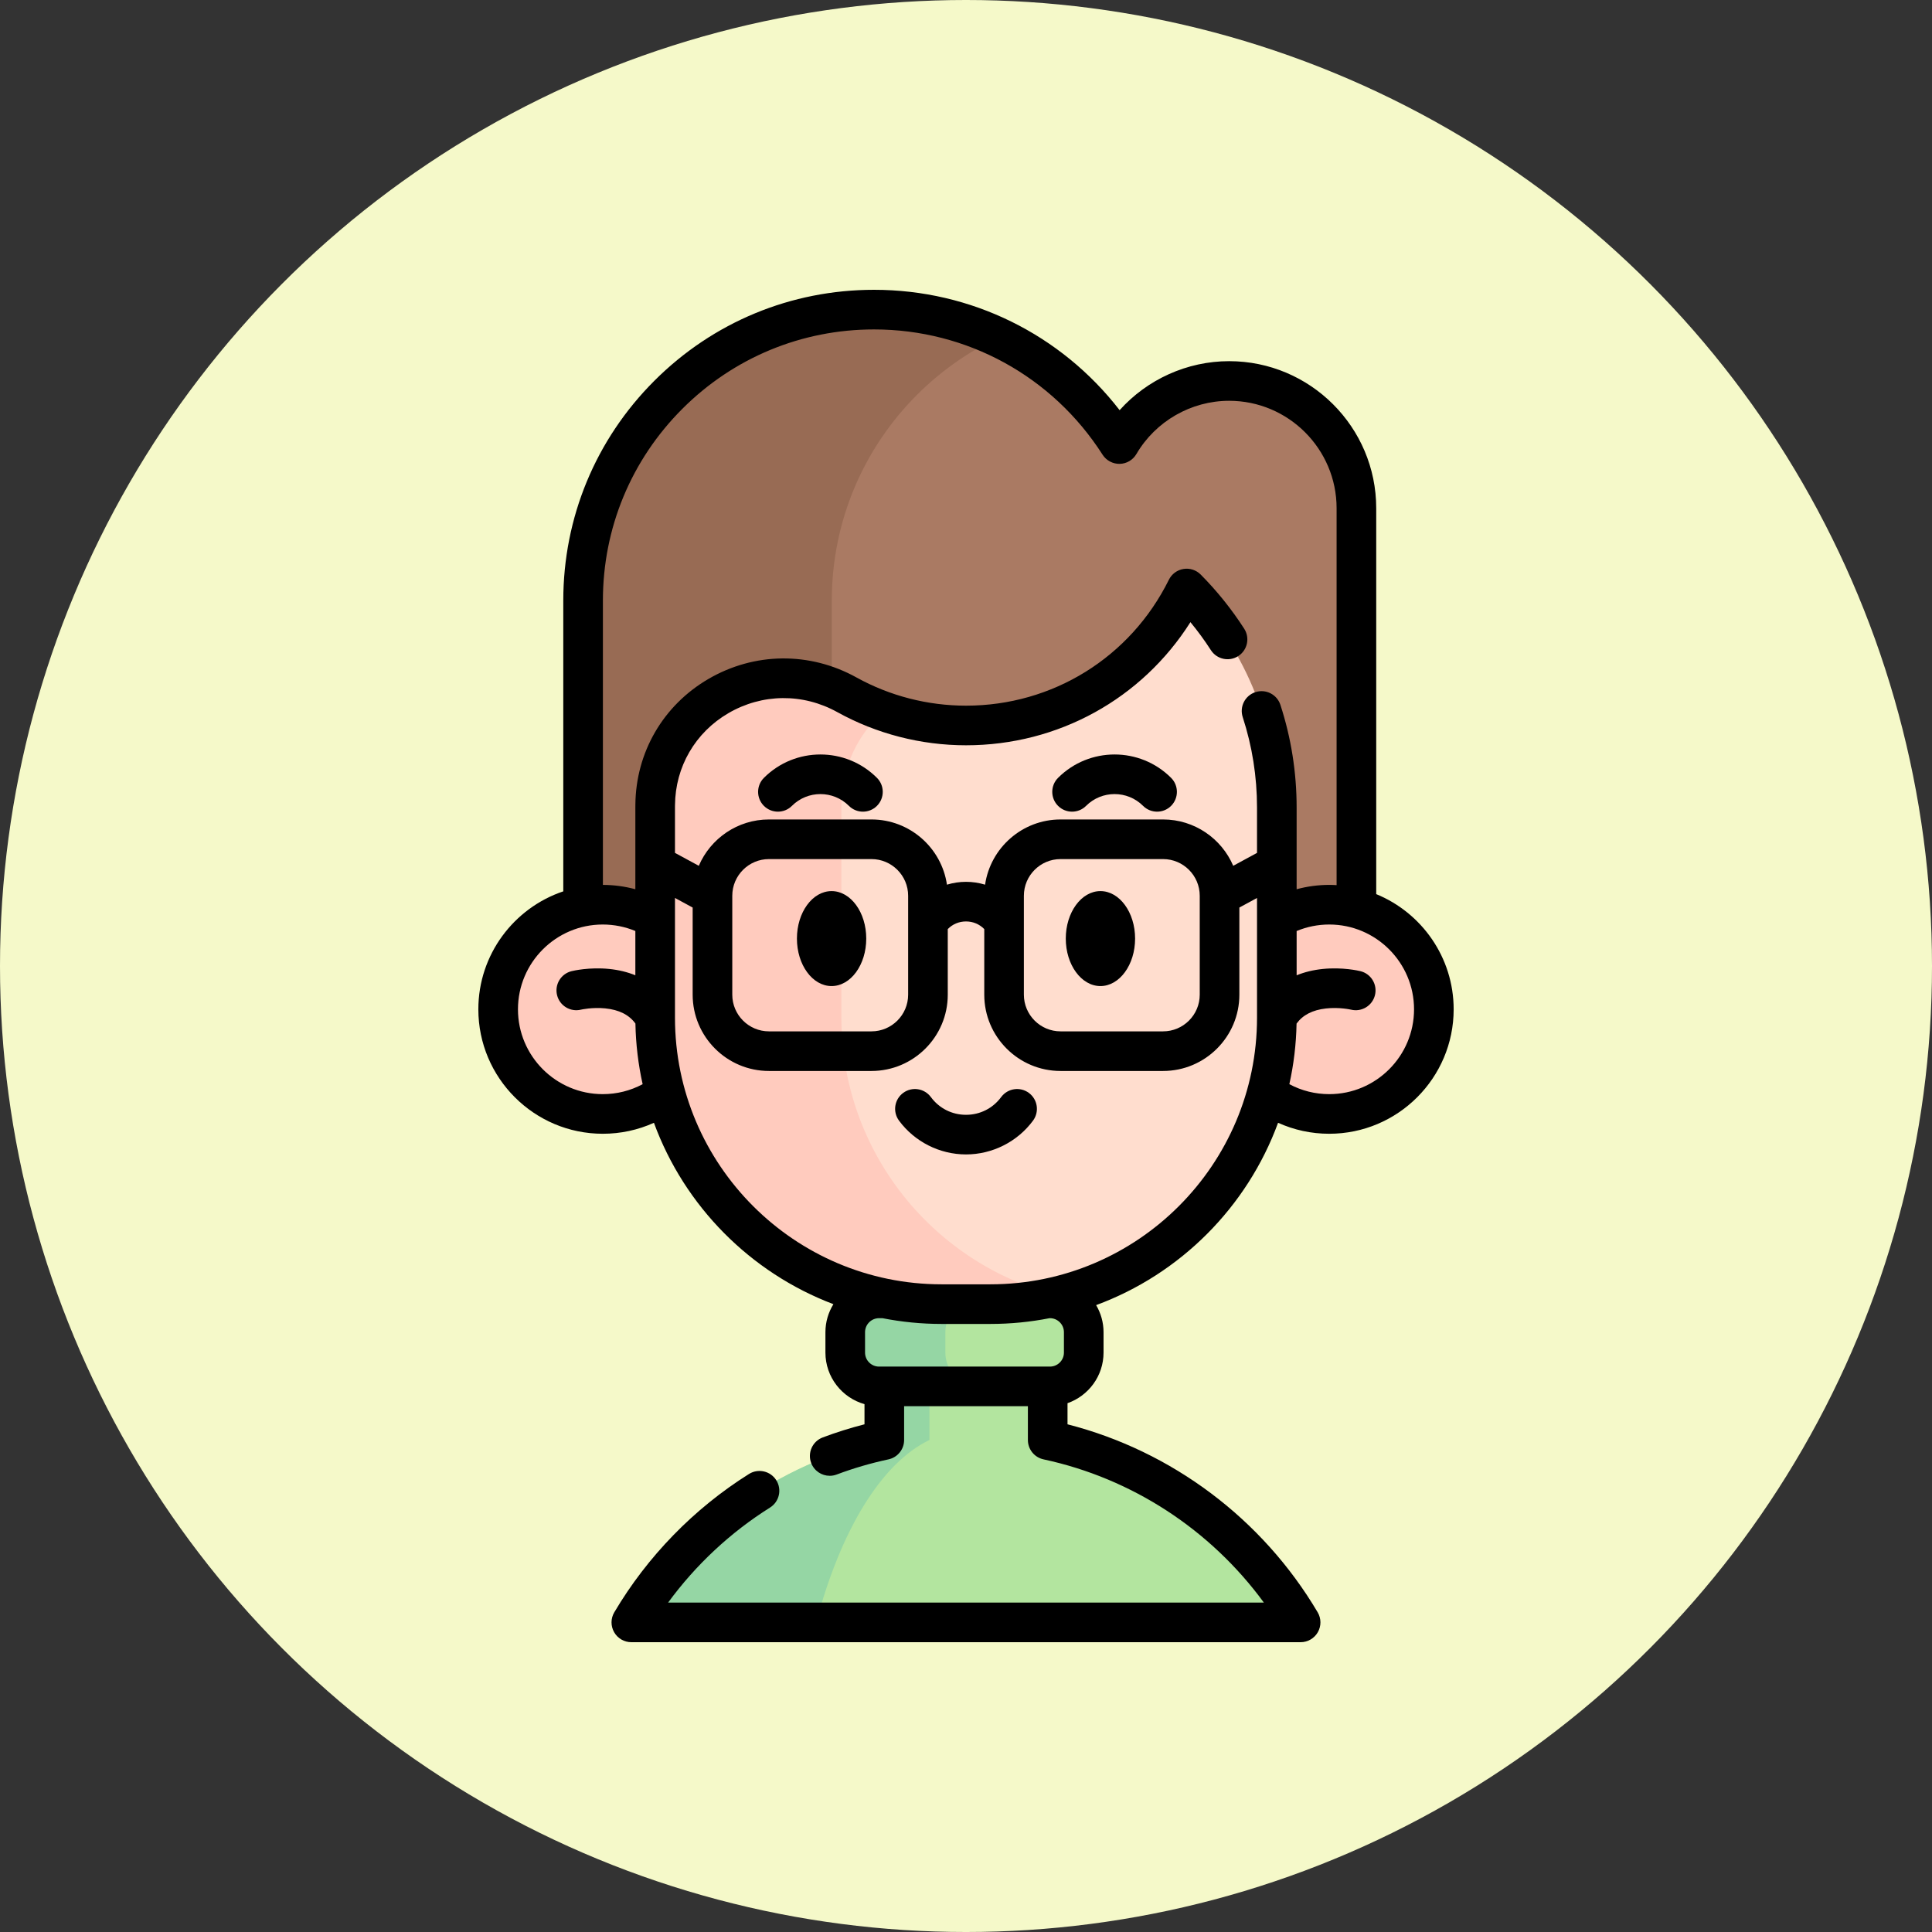 <?xml version="1.0"?>
<svg xmlns="http://www.w3.org/2000/svg" xmlns:xlink="http://www.w3.org/1999/xlink" xmlns:svgjs="http://svgjs.com/svgjs" version="1.1" width="512" height="512" x="0" y="0" viewBox="0 0 511.997 511.997" style="enable-background:new 0 0 512 512" xml:space="preserve" class=""><rect x="0" y="0" width="511.997" height="511.997" fill="#333333" stroke="none"/><circle r="255.999" cx="255.999" cy="255.999" fill="#f5f9c9" shape="circle"/><g transform="matrix(0.7,0,0,0.7,76.8,76.8)"><g xmlns="http://www.w3.org/2000/svg"><g><path d="m382.688 504.497h-253.378c20.569-34.769 55.034-60.34 95.755-69.054v-53.611h61.869v53.611c40.72 8.714 75.185 34.285 95.754 69.054z" fill="#b3e59f" data-original="#b3e59f" style="" class=""/><path d="m242.16 381.828v53.615c-18.228 8.709-33.647 34.287-42.856 69.054h-69.994c20.568-34.767 55.035-60.345 95.752-69.054v-53.615z" fill="#95d6a4" data-original="#95d6a4" style="" class=""/><path d="m287.767 415.152h-64.694c-7.069 0-12.8-5.731-12.8-12.8v-7.72c0-7.069 5.731-12.8 12.8-12.8h64.694c7.069 0 12.8 5.731 12.8 12.8v7.72c0 7.069-5.731 12.8-12.8 12.8z" fill="#b3e59f" data-original="#b3e59f" style="" class=""/><path d="m260.98 415.155h-37.907c-7.069 0-12.799-5.729-12.799-12.799v-7.719c0-7.069 5.729-12.809 12.799-12.809h37.907c-7.069 0-12.799 5.74-12.799 12.809v7.719c0 7.07 5.729 12.799 12.799 12.799z" fill="#95d6a4" data-original="#95d6a4" style="" class=""/><path d="m403.797 266.102v-183.413c0-26.608-21.577-48.167-48.185-48.167-17.739 0-33.23 9.595-41.58 23.876-19.572-30.602-53.821-50.899-92.843-50.899-30.412 0-57.953 12.327-77.887 32.261s-32.261 47.459-32.261 77.887v147.589" fill="#aa7a63" data-original="#aa7a63" style=""/><path d="m111.04 265.235v-147.587c0-30.427 12.329-57.955 32.267-77.893 19.928-19.928 47.476-32.257 77.883-32.257 16.839 0 32.797 3.79 47.066 10.549-11.499 5.44-21.908 12.819-30.807 21.708-19.938 19.938-32.257 47.466-32.257 77.893v147.587z" fill="#986b54" data-original="#986b54" style=""/><g fill="#ffcbbe"><circle cx="118.491" cy="272.403" r="39.61" fill="#ffcbbe" data-original="#ffcbbe" style=""/><circle cx="393.513" cy="272.403" r="39.61" fill="#ffcbbe" data-original="#ffcbbe" style=""/></g><path d="m373.674 195.984v79.593c0 59.885-48.546 108.431-108.431 108.431h-18.478c-59.885 0-108.441-48.546-108.441-108.431v-79.593c0-.32 0-.65.01-.97.29-36.927 40.256-59.605 72.564-41.696 13.359 7.399 28.738 11.619 45.106 11.619 36.617 0 68.314-21.118 83.523-51.846 21.108 21.258 34.147 50.546 34.147 82.893z" fill="#ffddce" data-original="#ffddce" style=""/><path d="m291.255 380.856c-8.329 2.06-17.039 3.15-26.008 3.15h-18.479c-59.885 0-108.441-48.546-108.441-108.431v-79.593c0-.32 0-.65.01-.97.29-36.927 40.257-59.605 72.564-41.696 4.42 2.45 9.059 4.55 13.889 6.259-9.559 8.519-15.848 20.868-15.959 35.437-.01.32-.01.65-.01.97v79.593c.001 50.916 35.108 93.642 82.434 105.281z" fill="#ffcbbe" data-original="#ffcbbe" style=""/></g><g><path d="m411.301 228.789v-146.095c0-30.7-24.98-55.676-55.686-55.676-15.921 0-31.006 6.909-41.459 18.549-22.224-28.714-56.248-45.567-92.969-45.567-31.426 0-60.969 12.236-83.187 34.454-22.225 22.225-34.464 51.771-34.464 83.197v110.085c-18.667 6.266-32.157 23.913-32.157 44.664 0 25.977 21.133 47.11 47.109 47.11 6.78 0 13.334-1.424 19.365-4.153 11.574 31.583 36.522 56.766 67.948 68.672-1.904 3.092-3.023 6.718-3.023 10.608v7.719c0 9.283 6.271 17.111 14.793 19.52v7.631c-5.396 1.38-10.694 3.045-15.812 4.971-3.877 1.459-5.837 5.784-4.378 9.661 1.132 3.007 3.987 4.86 7.021 4.86.878 0 1.771-.155 2.641-.482 6.285-2.365 12.88-4.295 19.601-5.736 3.458-.741 5.928-3.797 5.928-7.333v-12.792h46.859v12.792c0 3.538 2.472 6.594 5.932 7.334 33.487 7.161 63.239 26.64 83.402 54.216h-225.541c10.451-14.277 23.604-26.569 38.587-35.979 3.508-2.203 4.565-6.833 2.362-10.34-2.203-3.508-6.834-4.565-10.341-2.362-20.826 13.081-38.457 31.187-50.986 52.362-1.371 2.318-1.395 5.194-.06 7.534 1.334 2.34 3.821 3.785 6.515 3.785h253.38c2.693 0 5.181-1.445 6.515-3.784 1.335-2.34 1.312-5.216-.06-7.534-20.93-35.379-55.207-61.057-94.705-71.172v-7.996c7.927-2.765 13.64-10.296 13.64-19.154v-7.719c0-3.742-1.035-7.239-2.807-10.253 31.865-11.758 57.19-37.134 68.877-69.033 6.039 2.733 12.595 4.159 19.368 4.159 25.977 0 47.109-21.133 47.109-47.11 0-19.685-12.137-36.578-29.317-43.613zm-262.693-183.728c19.383-19.385 45.16-30.061 72.579-30.061 35.183 0 67.528 17.733 86.524 47.437 1.407 2.201 3.899 3.506 6.468 3.458 2.611-.052 5.007-1.458 6.325-3.713 7.271-12.437 20.726-20.164 35.111-20.164 22.435 0 40.686 18.247 40.686 40.676v142.686c-.925-.054-1.854-.09-2.792-.09-4.183 0-8.333.562-12.338 1.647v-30.949c0-13.275-2.069-26.351-6.149-38.865-1.285-3.938-5.519-6.091-9.456-4.805-3.938 1.284-6.09 5.518-4.806 9.456 3.591 11.01 5.411 22.522 5.411 34.215v17.191l-9.006 4.885c-4.417-10.305-14.658-17.543-26.561-17.543h-38.809c-14.501 0-26.537 10.743-28.575 24.687-2.307-.702-4.732-1.078-7.217-1.078-2.484 0-4.91.377-7.218 1.078-2.039-13.944-14.074-24.687-28.575-24.687h-38.81c-11.903 0-22.145 7.238-26.561 17.543l-9.018-4.892v-17.184c0-.245-.001-.497.006-.741.002-.057.003-.113.004-.17.113-14.467 7.658-27.468 20.182-34.779 12.812-7.48 28.232-7.637 41.255-.419 14.833 8.216 31.685 12.559 48.733 12.559 34.932 0 66.596-17.612 84.963-46.61 2.785 3.371 5.373 6.911 7.74 10.589 2.241 3.483 6.883 4.49 10.365 2.248 3.483-2.242 4.49-6.882 2.248-10.365-4.753-7.385-10.293-14.281-16.465-20.496-1.705-1.717-4.133-2.508-6.524-2.118-2.39.388-4.444 1.906-5.519 4.076-14.556 29.408-43.987 47.677-76.809 47.677-14.513 0-28.851-3.693-41.464-10.679-17.69-9.807-38.658-9.589-56.087.585-17.115 9.991-27.436 27.758-27.618 47.537-.01.367-.011.742-.011 1.108v30.946c-3.988-1.079-8.12-1.637-12.285-1.642v-107.644c.001-27.42 10.681-53.199 30.073-72.59zm195.879 184.344v37.45c0 7.656-6.229 13.884-13.884 13.884h-38.809c-7.655 0-13.884-6.228-13.884-13.884v-37.45c0-7.656 6.229-13.884 13.884-13.884h38.809c7.656 0 13.884 6.228 13.884 13.884zm-110.393 0v37.45c0 7.656-6.229 13.884-13.884 13.884h-38.81c-7.655 0-13.884-6.228-13.884-13.884v-37.45c0-7.656 6.229-13.884 13.884-13.884h38.81c7.655 0 13.884 6.228 13.884 13.884zm-115.606 75.105c-17.705 0-32.109-14.404-32.109-32.11s14.404-32.11 32.109-32.11c4.248 0 8.444.842 12.333 2.455v16.765c-3.001-1.222-6.313-2.034-9.918-2.396-7.456-.749-13.556.675-14.227.839-4.022.987-6.483 5.049-5.496 9.072s5.048 6.481 9.072 5.496c.04-.01 4.269-.972 9.151-.482 5.252.528 9.013 2.413 11.445 5.742.147 7.868 1.083 15.545 2.731 22.959-4.612 2.471-9.746 3.77-15.091 3.77zm169.284 84.818c2.922 0 5.299 2.382 5.299 5.309v7.719c0 2.922-2.377 5.299-5.299 5.299h-64.694c-2.922 0-5.299-2.377-5.299-5.299v-7.719c0-2.927 2.377-5.309 5.299-5.309h1.284c7.25 1.425 14.738 2.179 22.399 2.179h18.48c7.661 0 15.148-.755 22.397-2.179zm-22.531-12.821h-18.48c-55.658 0-100.939-45.277-100.939-100.93v-45.341l6.695 3.632v32.986c0 15.927 12.957 28.884 28.884 28.884h38.81c15.927 0 28.884-12.957 28.884-28.884v-24.831c1.805-1.849 4.231-2.895 6.909-2.895 2.677 0 5.104 1.045 6.908 2.895v24.831c0 15.927 12.957 28.884 28.884 28.884h38.809c15.927 0 28.884-12.957 28.884-28.884v-32.986l6.684-3.625v45.334c-.002 55.653-45.279 100.93-100.932 100.93zm128.268-71.997c-5.336 0-10.472-1.301-15.095-3.775 1.646-7.407 2.581-15.077 2.729-22.937 2.375-3.26 6.022-5.138 11.1-5.72 4.993-.571 9.365.411 9.539.451 4.014.969 8.058-1.491 9.043-5.503.987-4.023-1.474-8.084-5.496-9.072-.672-.165-6.771-1.588-14.228-.839-3.609.363-6.925 1.176-9.93 2.401v-16.764c3.892-1.617 8.09-2.462 12.338-2.462 17.705 0 32.109 14.405 32.109 32.11s-14.404 32.11-32.109 32.11z" fill="#000000" data-original="#000000" style="" class=""/><ellipse cx="205.111" cy="245.618" rx="13.122" ry="17.977" fill="#000000" data-original="#000000" style="" class=""/><path d="m306.893 227.64c-7.235 0-13.121 8.065-13.121 17.977 0 9.913 5.886 17.978 13.121 17.978s13.122-8.065 13.122-17.978c0-9.912-5.887-17.977-13.122-17.977z" fill="#000000" data-original="#000000" style="" class=""/><path d="m179.49 184.767c-2.93 2.929-2.93 7.677-.001 10.607 2.929 2.928 7.678 2.929 10.606 0 5.951-5.95 15.631-5.95 21.582 0 1.464 1.464 3.384 2.197 5.303 2.197s3.839-.732 5.304-2.197c2.929-2.929 2.929-7.678-.001-10.607-11.797-11.798-30.996-11.798-42.793 0z" fill="#000000" data-original="#000000" style="" class=""/><path d="m290.852 184.767c-2.93 2.929-2.93 7.677-.001 10.607 2.929 2.928 7.678 2.929 10.606 0 5.951-5.95 15.631-5.95 21.582 0 1.464 1.464 3.384 2.197 5.303 2.197s3.839-.732 5.304-2.197c2.929-2.929 2.929-7.678-.001-10.607-11.797-11.798-30.996-11.798-42.793 0z" fill="#000000" data-original="#000000" style="" class=""/><path d="m279.796 304.04c-3.335-2.46-8.029-1.752-10.488 1.581-3.149 4.266-7.998 6.713-13.304 6.713s-10.154-2.447-13.304-6.713c-2.46-3.333-7.154-4.04-10.488-1.581-3.332 2.46-4.04 7.156-1.58 10.488 5.918 8.018 15.403 12.805 25.372 12.805s19.454-4.787 25.372-12.805c2.46-3.333 1.752-8.029-1.58-10.488z" fill="#000000" data-original="#000000" style="" class=""/></g></g></g></svg>
